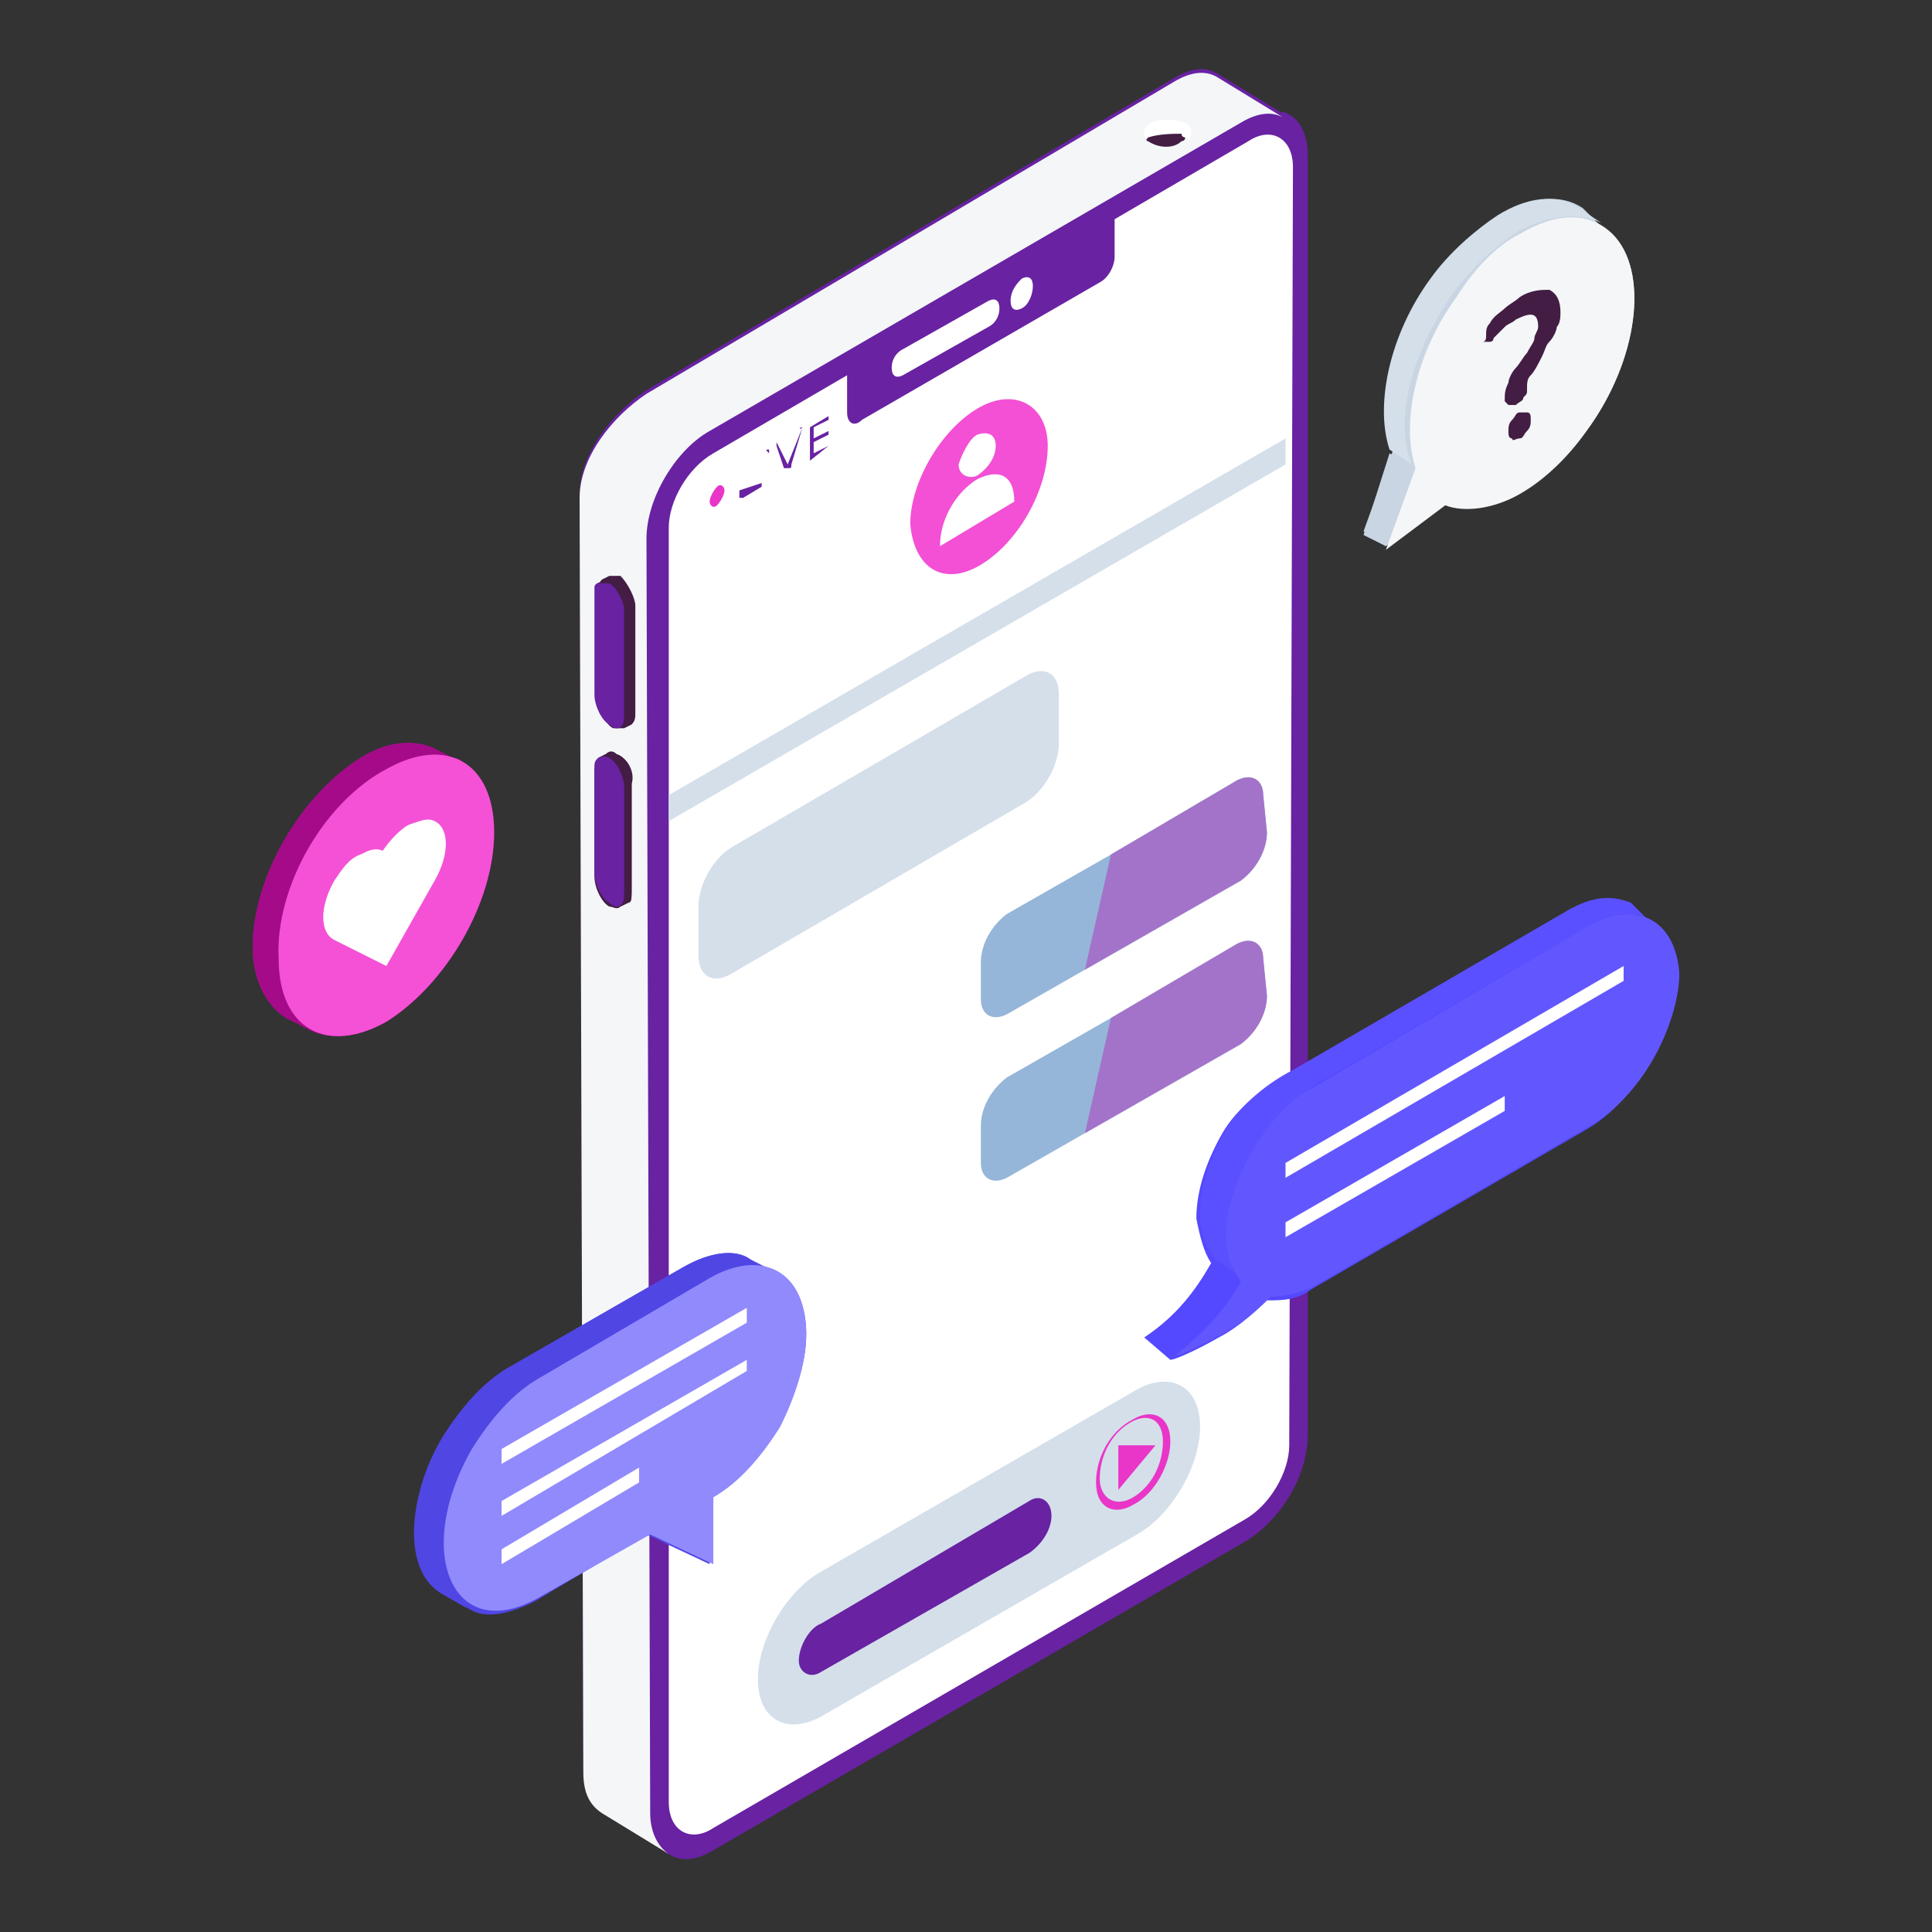 <svg xmlns="http://www.w3.org/2000/svg" enable-background="new 0 0 52 52" viewBox="0 0 52 52" id="MobileChat"><rect x="0" y="0" width="52" height="52" fill="#333333" stroke="none"/><g fill="#010001" class="color000000 svgShape"><path fill="#6822a2" d="M35.2,38.6c0,1.1-0.7,2.3-1.7,2.9l-14.3,8.3c-0.5,0.3-0.9,0.3-1.2,0.1c-0.1,0-0.1-0.1-0.2-0.2c0,0,0.1,0.1,0.1,0.1l-1.7-1.1c-0.3-0.2-0.5-0.6-0.5-1.1l-0.1-34.3c0-1.1,0.9-2.2,1.8-2.8l14.2-8.4c0.5-0.3,0.9-0.3,1.2-0.1l1.8,1.1c0,0-0.1,0-0.1-0.1c0.4,0.1,0.7,0.5,0.7,1.2L35.2,38.6z" class="color4c5c75 svgShape"></path><path fill="#6822a2" d="M17.8 49.7c.1.1.1.1.2.2L18 49.8C17.9 49.8 17.9 49.8 17.8 49.7zM34.6 3.2c-.1 0-.1-.1-.2-.1C34.5 3.2 34.5 3.2 34.6 3.2z" class="color4c5c75 svgShape"></path><path fill="#6822a2" d="M17.8 49.7c.1.1.1.1.2.2L18 49.8C17.9 49.8 17.9 49.8 17.8 49.7zM34.6 3.2c-.1 0-.1-.1-.2-.1C34.5 3.2 34.5 3.2 34.6 3.2zM35 38.6c0 1-.7 2.2-1.5 2.7l-14.3 8.3c-.8.4-1.3.1-1.3-.8l-.1-34.3c0-1 .7-2.2 1.5-2.7l14.3-8.3c.8-.4 1.3-.1 1.3.8L35 38.6z" class="color4c5c75 svgShape"></path><path fill="#f4f6f8" d="M34.6,3.2c-0.3-0.2-0.7-0.2-1.2,0.1l-14.3,8.3c-0.9,0.5-1.7,1.8-1.7,2.9l0.1,34.3c0,0.5,0.2,0.9,0.5,1.1l-1.8-1.1c-0.3-0.2-0.5-0.5-0.5-1.1l-0.1-34.3c0-1.1,0.9-2.2,1.8-2.8l14.2-8.4c0.5-0.3,0.9-0.3,1.2-0.1L34.6,3.2z" class="color9ea9c9 svgShape"></path><path fill="#6822a2" d="M17.8,48.8l-0.1-34.3c0-1,0.7-2.2,1.5-2.7l14.3-8.3c0.8-0.4,1.3-0.1,1.3,0.8L35,38.6c0,1-0.7,2.2-1.5,2.7l-14.3,8.3C18.4,50,17.8,49.7,17.8,48.8z" class="color4c5c75 svgShape"></path><path fill="#ffffff" d="M34.7,38.9c0,0.7-0.5,1.6-1.2,2l-14.3,8.3c-0.6,0.4-1.2,0.1-1.2-0.7L18,14.2c0-0.7,0.5-1.6,1.2-2l3.6-2.1l0,1c0,0.3,0.2,0.4,0.4,0.2l6.4-3.7c0.2-0.1,0.4-0.4,0.4-0.7l0-1l3.6-2.1c0.6-0.4,1.2-0.1,1.2,0.7L34.7,38.9z" class="colorffffff svgShape"></path><path fill="#ffffff" d="M26.6 8.1c.2-.1.3 0 .3.2 0 .2-.1.4-.3.5l-2.3 1.3c-.2.1-.3 0-.3-.2 0-.2.1-.4.3-.5L26.6 8.1zM27.5 7.5c.2-.1.3 0 .3.2 0 .2-.1.5-.3.6-.2.1-.3 0-.3-.2C27.2 7.8 27.4 7.6 27.5 7.5z" class="colorffffff svgShape"></path><g fill="#010001" class="color000000 svgShape"><path fill="#431d43" d="M17.1 16.3l0 2.9c0 .1 0 .2-.1.3l-.2.1 0 0c-.1 0-.2 0-.3 0-.2-.1-.4-.5-.4-.8l0-2.9c0-.1 0-.2.1-.3 0 0 0 0 0 0l.2-.1c.1 0 .2 0 .3 0C16.9 15.7 17.1 16.1 17.1 16.3zM17 21.1V24c0 .1 0 .2-.1.3l-.2.1c-.1.1-.2 0-.3 0-.2-.1-.4-.5-.4-.8l0-2.9c0-.1.1-.2.1-.3 0 0 0 0 0 0l.2-.1c.1 0 .2 0 .3 0C16.9 20.4 17 20.8 17 21.1z" class="color1d2943 svgShape"></path></g><g fill="#010001" class="color000000 svgShape"><path fill="#6822a2" d="M16.4,15.7c0.2,0.1,0.4,0.5,0.4,0.7l0,2.9c0,0.3-0.2,0.4-0.4,0.2c-0.2-0.1-0.4-0.5-0.4-0.8l0-2.9C16,15.7,16.2,15.6,16.4,15.7z" class="color4c5c75 svgShape"></path><g fill="#010001" class="color000000 svgShape"><path fill="#431d43" d="M16.6 15.6c-.1-.1-.2-.1-.3 0l-.2.1c.1 0 .2 0 .3 0 .2.1.4.5.4.7l0 2.9c0 .1 0 .2-.1.3l.2-.1c.1 0 .1-.1.1-.3l0-2.9C17.1 16.1 16.9 15.7 16.6 15.6zM16.6 20.3c-.1-.1-.2-.1-.3 0l-.2.1c.1 0 .2 0 .3 0 .2.1.4.5.4.8l0 2.9c0 .1 0 .2-.1.3l.2-.1c.1 0 .1-.1.1-.3l0-2.9C17.1 20.8 16.9 20.4 16.6 20.3z" class="color1d2943 svgShape"></path><g fill="#010001" class="color000000 svgShape"><path fill="#6822a2" d="M16.4,20.4c0.2,0.1,0.4,0.5,0.4,0.8l0,2.9c0,0.3-0.2,0.4-0.4,0.2c-0.2-0.1-0.4-0.5-0.4-0.8l0-2.9C16,20.4,16.2,20.3,16.4,20.4z" class="color4c5c75 svgShape"></path></g></g></g><g fill="#010001" class="color000000 svgShape"><path fill="#ffffff" d="M31.9,3.3c-0.3-0.1-0.7-0.1-0.9,0c-0.2,0.1-0.3,0.3-0.1,0.5c0,0,0,0,0.1-0.1c0.3-0.1,0.7-0.1,0.9,0c0,0,0.1,0,0.1,0.1C32.1,3.6,32.1,3.4,31.9,3.3z" class="colorffffff svgShape"></path><path fill="#431d43" d="M30.9,3.7C30.9,3.7,30.9,3.7,30.9,3.7c-0.1,0.1,0,0.1,0,0.1c0.3,0.2,0.7,0.2,0.9,0c0,0,0.1,0,0.1-0.1v0c0,0-0.1,0-0.1-0.1C31.6,3.6,31.2,3.6,30.9,3.7z" class="color1d2943 svgShape"></path></g><g fill="#010001" class="color000000 svgShape"><path fill="#6822a2" d="M21.6 11.5C21.6 11.5 21.6 11.6 21.6 11.5 21.6 11.6 21.6 11.6 21.6 11.5l-.3 1c0 .1 0 .1-.1.1l0 0c0 0-.1 0-.1 0L20.9 12c0 0 0 0 0 0 0 0 0 0 0-.1 0 0 0 0 0 0 0 0 0 0 0 0 0 0 0 0 0 0l.3.6L21.6 11.5C21.5 11.6 21.5 11.6 21.6 11.5 21.5 11.6 21.5 11.5 21.6 11.5 21.6 11.5 21.6 11.5 21.6 11.5zM20.7 12.1l0 .8c0 0 0 0 0 .1 0 0 0 0 0 0 0 0 0 0 0 0 0 0 0 0 0 0l0-.8C20.6 12.1 20.6 12.1 20.7 12.1 20.6 12.1 20.6 12.1 20.7 12.1 20.7 12 20.7 12 20.7 12.1 20.7 12.1 20.7 12.1 20.7 12.1zM22.3 12C22.3 12 22.3 12 22.3 12 22.3 12.1 22.3 12.1 22.3 12l-.5.4c0 0 0 0 0 0 0 0 0 0 0 0l0-.8c0 0 0 0 0-.1 0 0 0 0 0 0l.5-.3c0 0 0 0 0 0 0 0 0 0 0 0 0 0 0 0 0 .1 0 0 0 0 0 0l-.4.2 0 .3.4-.2c0 0 0 0 0 0 0 0 0 0 0 0 0 0 0 0 0 .1 0 0 0 0 0 0l-.4.2 0 .3L22.3 12C22.3 11.9 22.3 11.9 22.3 12 22.3 12 22.3 12 22.3 12zM20.5 13C20.5 13 20.5 13 20.5 13 20.5 13.1 20.5 13.1 20.5 13c0 .1 0 .1 0 .1L20 13.4c0 0 0 0-.1 0 0 0 0 0 0 0l0-.8c0 0 0 0 0-.1 0 0 0 0 0 0 0 0 0 0 0 0 0 0 0 0 0 0l0 .7L20.5 13C20.4 13 20.5 13 20.5 13z" class="color4c5c75 svgShape"></path><g fill="#010001" class="color000000 svgShape"><path fill="#e935c8" d="M19.3,13.1c0.1-0.1,0.2,0,0.2,0.1c0,0.1-0.1,0.3-0.2,0.4c-0.1,0.1-0.2,0-0.2-0.1C19.1,13.4,19.2,13.2,19.3,13.1z" class="colore93565 svgShape"></path></g></g><g fill="#010001" class="color000000 svgShape"><path fill="#f350d5" d="M26.3,11c1-0.6,1.9-0.1,1.9,1c0,1.2-0.8,2.6-1.8,3.2c-1,0.6-1.8,0.1-1.9-1.1C24.5,13,25.3,11.6,26.3,11z" class="colorf3a250 svgShape"></path><path fill="#ffffff" d="M26.3 12.9c.6-.3 1-.1 1 .6l-2 1.2C25.3 13.9 25.8 13.2 26.3 12.9zM26.3 11.7c.3-.1.5 0 .5.3 0 .3-.2.6-.5.8-.2.1-.5 0-.5-.3C25.9 12.2 26.1 11.8 26.3 11.7z" class="colorffffff svgShape"></path></g><g fill="#010001" class="color000000 svgShape"><polygon fill="#d4dfea" points="34.6 11.8 34.6 12.5 18 22.1 18 21.4" class="colord4daea svgShape"></polygon></g><g fill="#010001" class="color000000 svgShape"><g fill="#010001" class="color000000 svgShape"><path fill="#5046e4" d="M20.9,34.3C20.9,34.3,20.9,34.2,20.9,34.3C20.8,34.2,20.8,34.2,20.9,34.3L20.9,34.3z" class="color7e5af2 svgShape"></path><path fill="#5046e4" d="M21.7,35.9c0,0.8-0.3,1.7-0.8,2.5c-0.5,0.8-1.1,1.5-1.8,1.9v1.8l-1.7-0.8l-3,1.8c-0.8,0.4-1.5,0.5-1.9,0.1c0,0,0.1,0.1,0.1,0.1l-0.7-0.4c-1.2-0.7-0.8-2.9,0-4.2c0.5-0.8,1.1-1.5,1.8-1.9l4.7-2.7c0.7-0.4,1.4-0.5,1.8-0.2l0.6,0.3c0,0,0,0,0,0C21.4,34.5,21.7,35.1,21.7,35.9z" class="color7e5af2 svgShape"></path></g><g fill="#010001" class="color000000 svgShape"><path fill="#5046e4" d="M20.9,34.3c-0.5-0.3-1.1-0.2-1.8,0.2l-4.7,2.7c-0.7,0.4-1.4,1.1-1.8,1.9c-0.7,1.3-1.2,3.5,0,4.2l-0.7-0.4c-1.2-0.7-0.7-2.9,0-4.2c0.5-0.8,1.1-1.5,1.8-1.9l4.7-2.7c0.7-0.4,1.4-0.5,1.8-0.2L20.9,34.3z" class="color7e5af2 svgShape"></path><path fill="#918afd" d="M19.1,34.4c1.4-0.8,2.6-0.2,2.6,1.5c0,0.8-0.3,1.7-0.7,2.5c-0.5,0.8-1.1,1.5-1.8,1.9l0,1.8l-1.7-0.8l-3,1.7c-2.3,1.3-3.4-1.2-1.8-4c0.5-0.8,1.1-1.5,1.8-1.9L19.1,34.4z" class="colorb28afd svgShape"></path></g><polygon fill="#ffffff" points="20.1 35.2 20.1 35.6 13.5 39.4 13.5 39" class="colorffffff svgShape"></polygon><polygon fill="#ffffff" points="20.1 36.6 20.1 36.9 13.5 40.8 13.5 40.4" class="colorffffff svgShape"></polygon><polygon fill="#ffffff" points="17.2 39.5 13.5 41.7 13.5 42.1 17.2 39.9" class="colorffffff svgShape"></polygon></g><g fill="#010001" class="color000000 svgShape"><path fill="#d4dfea" d="M30.6,37.4c0.9-0.5,1.7-0.1,1.7,1c0,1.1-0.8,2.4-1.7,2.9l-8.5,4.9c-0.9,0.5-1.7,0.1-1.7-1c0-1.1,0.8-2.4,1.7-2.9L30.6,37.4z" class="colord4daea svgShape"></path></g><g fill="#010001" class="color000000 svgShape"><path fill="#6822a2" d="M27.7,40.4c0.3-0.2,0.6,0,0.6,0.4c0,0.4-0.3,0.8-0.6,1L22.1,45c-0.3,0.2-0.6,0-0.6-0.3c0-0.4,0.3-0.9,0.6-1L27.7,40.4z" class="color4c5c75 svgShape"></path></g><g fill="#010001" class="color000000 svgShape"><path fill="#d4dfea" d="M28.5,20c0,0.6-0.4,1.3-0.9,1.6l-7.9,4.6c-0.5,0.3-0.9,0.1-0.9-0.5v-1.3c0-0.6,0.4-1.3,0.9-1.6l7.9-4.6c0.5-0.3,0.9-0.1,0.9,0.5L28.5,20z" class="colord4daea svgShape"></path></g><g fill="#010001" class="color000000 svgShape"><path fill="#95b6d8" d="M34.1,22.4c0,0.5-0.3,1-0.7,1.3l-4.2,2.4l-2.1,1.2c-0.4,0.2-0.7,0-0.7-0.4v-1c0-0.5,0.3-1,0.7-1.3l2.8-1.6l3.4-2c0.4-0.2,0.7,0,0.7,0.4L34.1,22.4z" class="color95d895 svgShape"></path><path fill="#a373ca" d="M34.1,22.4c0,0.5-0.3,1-0.7,1.3l-4.2,2.4l0.7-3.1l3.4-2c0.4-0.2,0.7,0,0.7,0.4L34.1,22.4z" class="color74ca73 svgShape"></path></g><g fill="#010001" class="color000000 svgShape"><path fill="#5449fe" d="M45.1,26.3c0,0.7-0.3,1.6-0.7,2.3c-0.4,0.7-1,1.4-1.7,1.8l-7.4,4.3c-0.4,0.3-0.8,0.3-1.2,0.3c-0.4,0.4-0.9,0.8-1.3,1c-0.7,0.4-1.2,0.6-1.3,0.6L30.8,36c0.9-0.6,1.4-1.3,1.8-2c-0.2-0.3-0.3-0.7-0.4-1.2c0-0.8,0.3-1.6,0.7-2.3c0.4-0.7,1.2-1.3,1.8-1.6l7.4-4.3c0.7-0.4,1.2-0.4,1.7-0.2l0.5,0.4C44.8,24.9,45.1,25.4,45.1,26.3z" enable-background="new" class="color497bfe svgShape"></path></g><g fill="#010001" class="color000000 svgShape"><g fill="#010001" class="color000000 svgShape"><path fill="#5449fe" d="M33.4,34.4c-0.4,0.7-0.9,1.5-1.8,2L30.8,36c0.9-0.6,1.4-1.3,1.8-2L33.4,34.4z" class="color497bfe svgShape"></path><path fill="#5b50ff" d="M44.3,24.7c-0.4-0.2-0.9-0.1-1.5,0.2l-7.4,4.3c-0.6,0.4-1.2,1-1.6,1.7c-0.4,0.7-0.7,1.6-0.7,2.3c0,0.5,0.1,0.9,0.4,1.2l-0.8-0.5c-0.2-0.3-0.4-0.7-0.4-1.2c0-0.8,0.3-1.6,0.7-2.3c0.4-0.7,1.2-1.3,1.8-1.6l7.4-4.3c0.7-0.4,1.2-0.4,1.7-0.2L44.3,24.7z" class="color5094ff svgShape"></path><path fill="#6257fe" d="M42.8,24.9c1.3-0.7,2.3-0.1,2.4,1.3c0,0.7-0.3,1.6-0.7,2.3c-0.4,0.7-1,1.4-1.7,1.8l-7.4,4.3c-0.4,0.2-0.8,0.3-1.2,0.3c-0.4,0.4-0.9,0.8-1.3,1c-0.7,0.4-1.2,0.6-1.3,0.6c0.8-0.6,1.4-1.3,1.8-2c-0.2-0.3-0.4-0.7-0.4-1.2c0-0.8,0.3-1.6,0.7-2.3c0.4-0.7,1-1.4,1.6-1.7L42.8,24.9z" class="color57b3fe svgShape"></path></g></g><g fill="#010001" class="color000000 svgShape"><polygon fill="#ffffff" points="43.7 26 43.7 26.4 34.6 31.7 34.6 31.3" class="colorffffff svgShape"></polygon><polygon fill="#ffffff" points="40.5 29.5 34.6 32.9 34.6 33.3 40.5 29.9" class="colorffffff svgShape"></polygon></g><g fill="#010001" class="color000000 svgShape"><polygon fill="#e935c8" points="30.1 38.9 31.1 38.9 30.1 40.1" class="colore93565 svgShape"></polygon><path fill="#e935c8" d="M30.5,38.2c0.5-0.3,1-0.1,1,0.6c0,0.6-0.4,1.4-1,1.7c-0.5,0.3-1,0.1-1-0.6C29.5,39.2,29.9,38.5,30.5,38.2z M30.5,40.3c0.5-0.3,0.8-0.9,0.8-1.5s-0.4-0.8-0.9-0.5c-0.5,0.3-0.8,0.9-0.8,1.5C29.6,40.3,30,40.6,30.5,40.3" class="colore93565 svgShape"></path></g><g fill="#010001" class="color000000 svgShape"><path fill="#c9d5e2" d="M42.7,11.6c-0.5,0.7-1.1,1.3-1.8,1.6c-0.7,0.4-1.5,0.5-2,0.3l-1.6,1.2l-0.6-0.4l0.8-2.2c0-0.1,0-0.1,0,0c-0.4-1.2,0-3.1,1.1-4.6c0.5-0.7,1.2-1.3,1.8-1.7c0.8-0.5,1.6-0.6,2.2-0.2L43,6c0.1,0.1,0.3,0.2,0.4,0.3C44.4,7.3,44.1,9.7,42.7,11.6z" enable-background="new" class="colorc9cee2 svgShape"></path><g fill="#010001" class="color000000 svgShape"><polygon fill="#c9d5e2" points="37.3 14.7 36.7 14.4 37.4 12.2 38.1 12.6" class="colorc9cee2 svgShape"></polygon><path fill="#d4dfea" d="M43.1,6c-0.6-0.3-1.4-0.2-2.2,0.2c-0.6,0.4-1.2,0.9-1.8,1.7c-1.1,1.6-1.6,3.4-1.1,4.6l-0.6-0.4c-0.4-1.2,0-3.1,1.1-4.6c0.5-0.7,1.2-1.3,1.8-1.7c0.8-0.5,1.6-0.6,2.2-0.2L43.1,6z" class="colord4daea svgShape"></path><path fill="#f4f6f8" d="M40.9,6.3c1-0.6,1.9-0.6,2.5,0c1,1,0.7,3.4-0.7,5.3c-0.5,0.7-1.1,1.3-1.8,1.7c-0.7,0.4-1.5,0.5-2,0.3l-1.6,1.2l0.8-2.2c-0.4-1.2,0-3.1,1.1-4.6C39.7,7.2,40.3,6.6,40.9,6.3z" class="colorf1f6fa svgShape"></path></g><path fill="#431d43" d="M42 8.4c0 .1 0 .3-.1.4 0 .1-.1.3-.2.4-.1.1-.1.2-.2.4-.1.2-.2.4-.3.5-.1.1-.1.2-.1.4 0 .1 0 .1-.1.2 0 .1-.1.1-.2.2-.1 0-.1 0-.2 0 0 0-.1-.1-.1-.1 0-.2 0-.3.1-.5 0-.1.1-.3.2-.4.1-.1.2-.3.3-.4.1-.2.2-.3.2-.4 0-.1.1-.2.1-.3 0-.4-.2-.4-.6-.2-.1.1-.2.1-.3.2-.1.1-.2.2-.3.3 0 .1-.1.1-.1.1-.1 0-.1 0-.2 0C40 9.2 40 9.1 40 9c0-.1 0-.2.1-.3.1-.2.3-.3.4-.4.1-.1.3-.2.4-.3.3-.2.6-.2.8-.2C41.9 7.9 42 8.1 42 8.4zM41.1 11.1c.1 0 .1.1.1.2 0 .1 0 .2-.1.3-.1.1-.1.2-.2.2-.1 0-.2.1-.2 0-.1 0-.1-.1-.1-.2 0-.1 0-.2.1-.3.1-.1.1-.2.2-.2C41 11.1 41.1 11.1 41.1 11.1z" class="color1d2943 svgShape"></path></g><g fill="#010001" class="color000000 svgShape"><g fill="#010001" class="color000000 svgShape"><path fill="#a50b89" d="M12.4 20.5c0 0-.1 0-.1-.1C12.3 20.4 12.3 20.4 12.4 20.5 12.3 20.4 12.4 20.4 12.4 20.5zM13.3 22.4c0 1.9-1.3 4.1-2.9 5.1-.9.5-1.7.5-2.3.1 0 0 .1.1.2.1l-.6-.3c-.5-.3-.9-1-.9-1.9 0-1.9 1.3-4.1 2.9-5.1.8-.5 1.5-.5 2.1-.2l.5.3c0 0 0 0-.1 0 0 0 .1 0 .1.1C12.9 20.7 13.3 21.4 13.3 22.4z" class="colordf3260 svgShape"></path><path fill="#a50b89" d="M12.4,20.5c0,0-0.1,0-0.1-0.1C12.3,20.4,12.3,20.4,12.4,20.5C12.3,20.4,12.4,20.4,12.4,20.5z" class="colordf3260 svgShape"></path></g><g fill="#010001" class="color000000 svgShape"><path fill="#a50b89" d="M12.4,20.5c-0.5-0.3-1.3-0.3-2.1,0.2c-1.6,0.9-2.9,3.2-2.9,5.1c0,0.9,0.3,1.6,0.9,1.9l-0.6-0.3c-0.5-0.3-0.9-1-0.9-1.9c0-1.9,1.3-4.1,2.9-5.1c0.8-0.5,1.6-0.5,2.1-0.2L12.4,20.5z" class="colordf3260 svgShape"></path><path fill="#f451d6" d="M10.4,20.7c1.6-0.9,2.9-0.2,2.9,1.7c0,1.9-1.3,4.1-2.9,5.1c-1.6,0.9-2.9,0.2-2.9-1.7C7.4,23.9,8.7,21.6,10.4,20.7z" class="colorf45170 svgShape"></path></g><path fill="#ffffff" d="M11,22.2c0.3-0.1,0.5-0.2,0.7-0.1c0.4,0.2,0.4,0.9,0,1.6L10.4,26L9,25.3c-0.4-0.2-0.4-0.9,0-1.6c0.2-0.3,0.4-0.6,0.7-0.7c0.2-0.1,0.4-0.2,0.6-0.1C10.5,22.6,10.8,22.3,11,22.2z" class="colorffffff svgShape"></path></g><g fill="#010001" class="color000000 svgShape"><path fill="#95b6d8" d="M34.1,26.8c0,0.5-0.3,1-0.7,1.3l-4.2,2.4l-2.1,1.2c-0.4,0.2-0.7,0-0.7-0.4v-1c0-0.5,0.3-1,0.7-1.3l2.8-1.6l3.4-2c0.4-0.2,0.7,0,0.7,0.4L34.1,26.8z" class="color95d895 svgShape"></path><path fill="#a373ca" d="M34.1,26.8c0,0.5-0.3,1-0.7,1.3l-4.2,2.4l0.7-3.1l3.4-2c0.4-0.2,0.7,0,0.7,0.4L34.1,26.8z" class="color74ca73 svgShape"></path></g></g></svg>